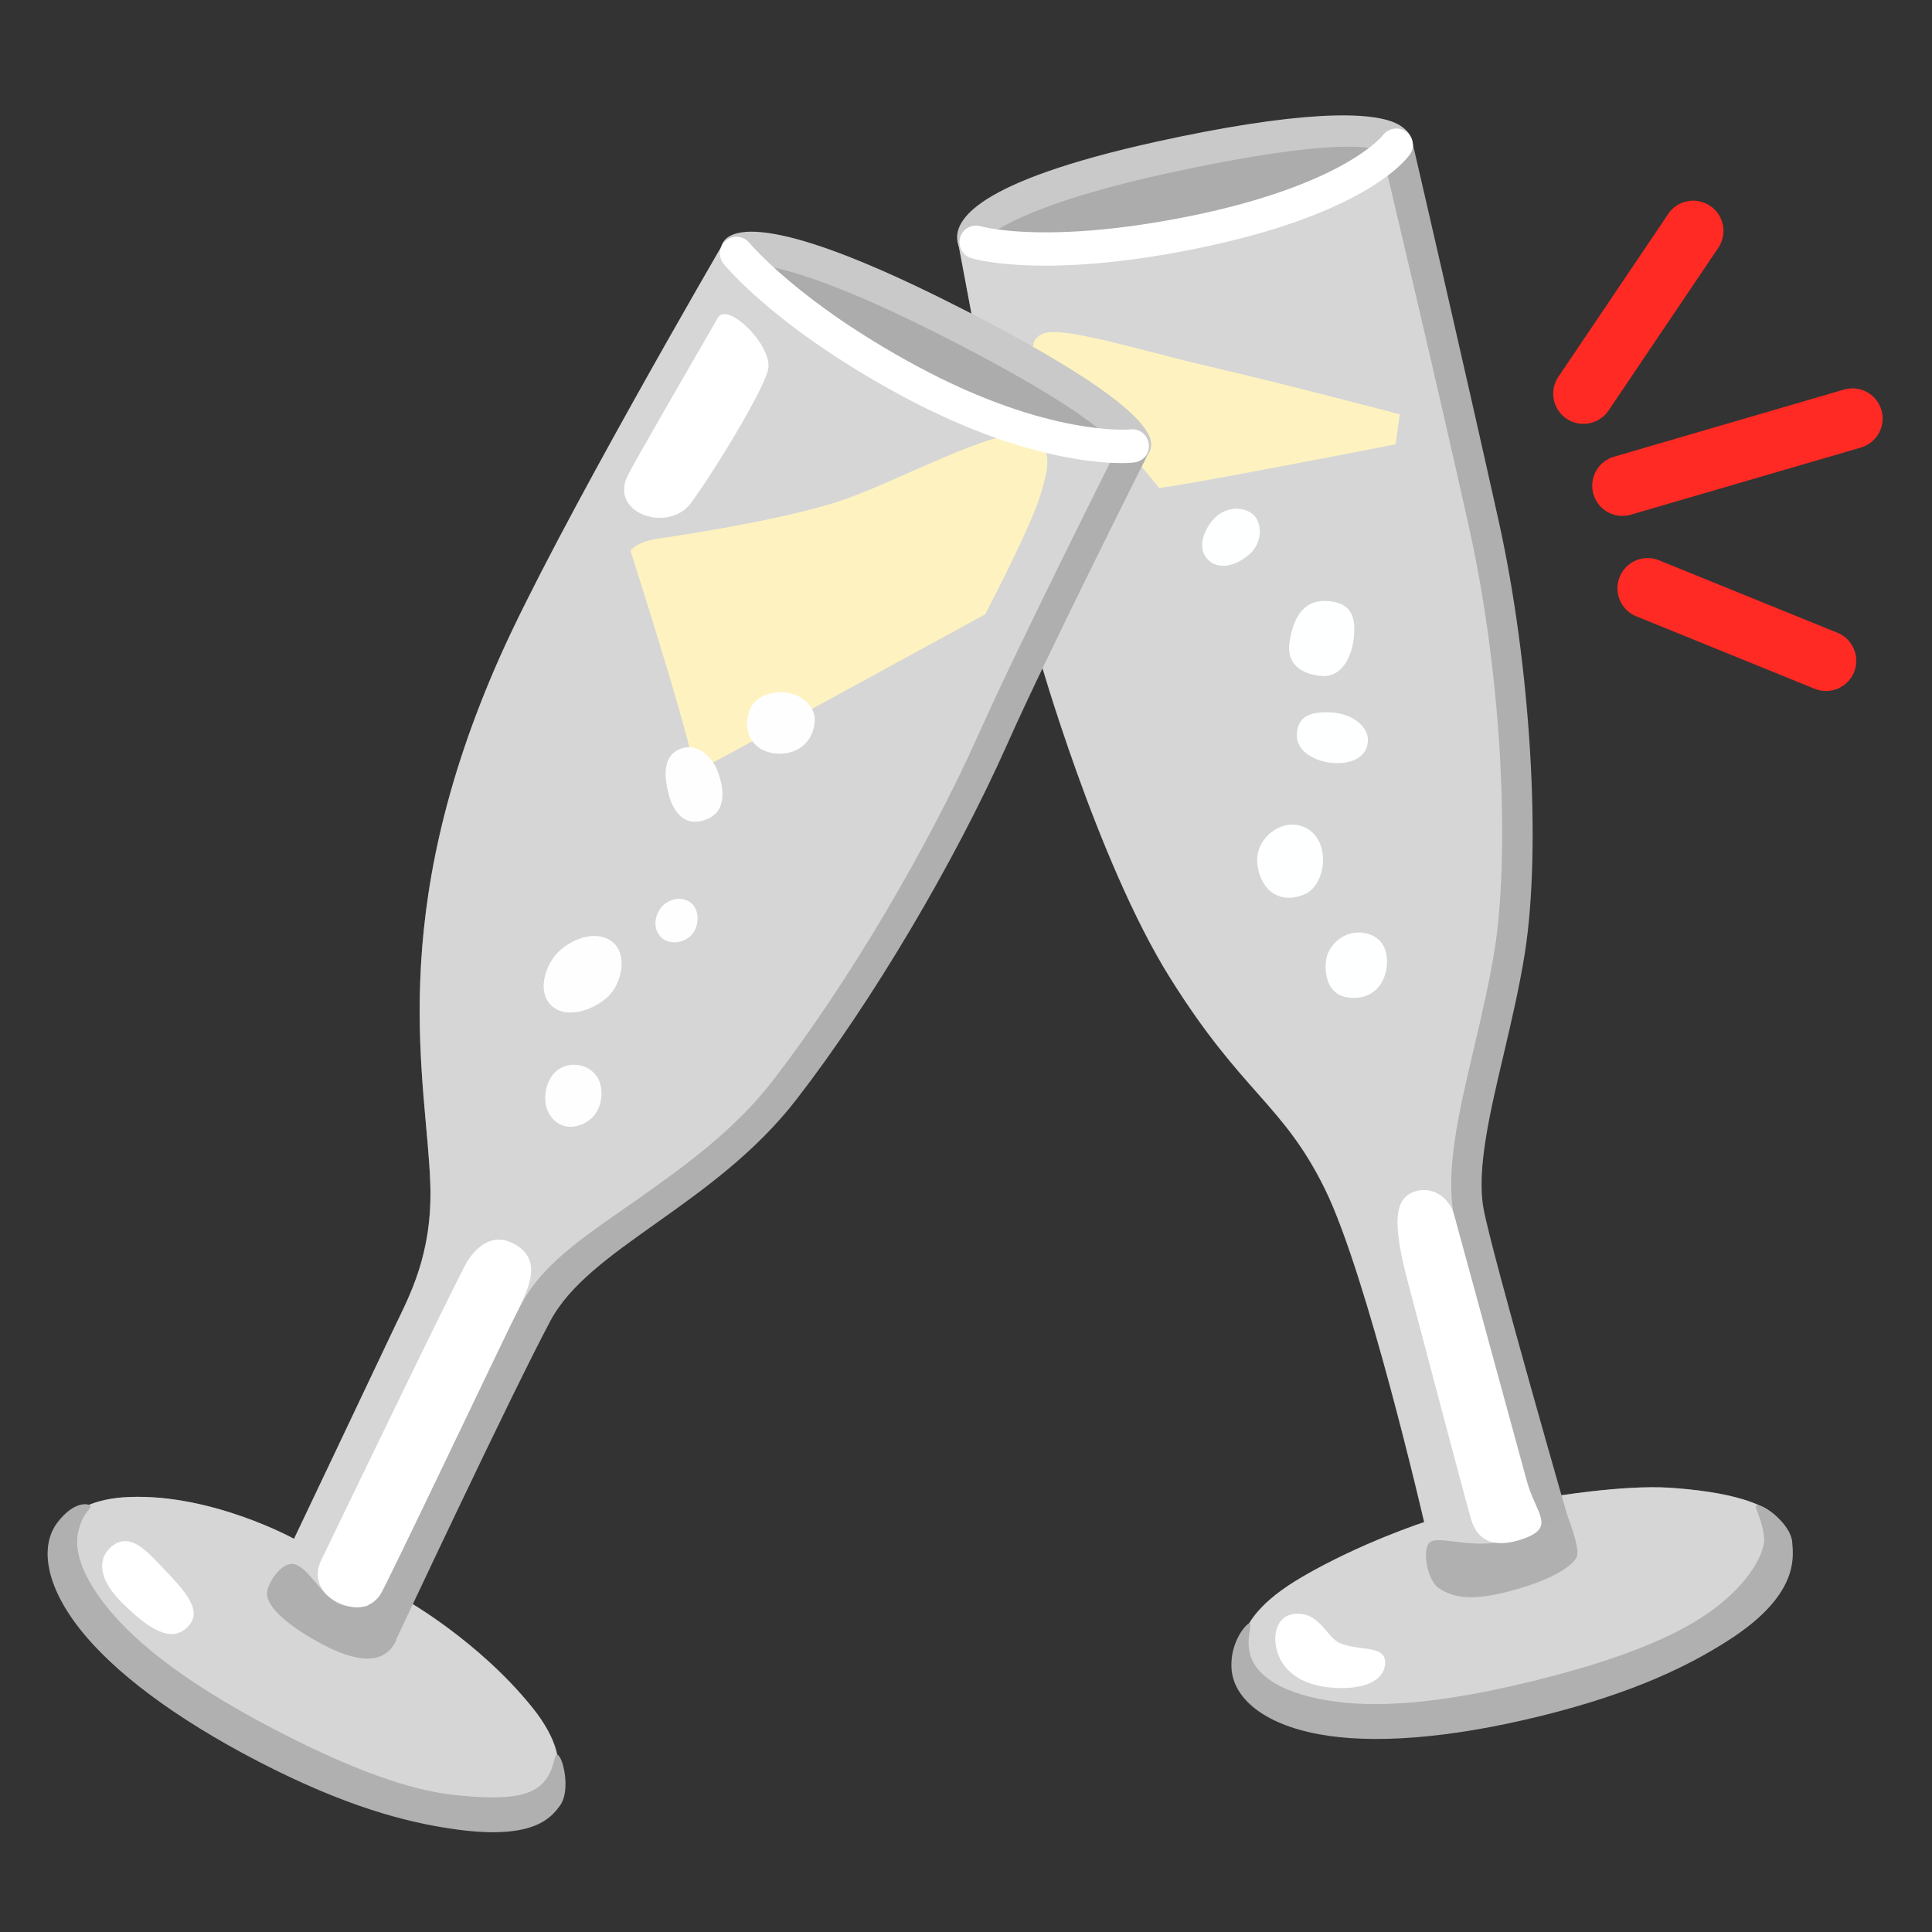 <svg xmlns="http://www.w3.org/2000/svg" width="3em" height="3em" viewBox="0 0 128 128"><rect x="0" y="0" width="128" height="128" fill="#333333" stroke="none"/><path fill="#E0E0E0" d="m63.46 15.98l1.21 6.44l-9.83-5.06l-6.89-1.29S36.86 35.1 33.12 43.52c-7.72 17.37-4.82 28.19-4.61 34.95c.15 4.61-1.39 7.4-2.36 9.43c-.96 2.04-6.67 14.05-6.67 14.05s-5.42-2.99-10.92-2.77c-4.71.18-5.18 3.13-5.08 3.88c.11.75 6.69 9.4 16.98 14.12s15.32 2.53 15.32 2.53s3.03-2.19-.51-6.59s-8.36-7.11-8.36-7.11l8.68-18.97l5.68-6l6.43-4.72l6.43-7.08l5.9-9.11l7.18-13.72l1.61-3s3.86 13.61 8.68 21.33S85 73.1 87.79 78.78s6.57 22.06 6.57 22.06s-4.16 1.35-8.05 3.61c-5.63 3.27-3.9 5.9-3.73 7.22c.34 2.66 8.42 4.74 21.61.13s14.34-8.45 14.01-10.38c-.32-1.93-4.22-2.64-7.61-2.86c-3.08-.2-7.91.62-7.91.62l-3.43-10.96l-1.93-10.08l.75-7.4l1.93-7.72l.75-10.61l-1.72-15.01l-4.82-21.65l-2.11-7.48s-11.7.95-16.42 2.12c-9.54 2.36-12.22 5.59-12.22 5.59" opacity=".7"/><path fill="#FFF" d="m63.46 15.98l1.21 6.44l10.4 6.48l-11.21-1.78l-7.98-4.35l-7.93-6.7S36.86 35.1 33.12 43.52c-7.72 17.37-4.82 28.19-4.61 34.95c.15 4.61-1.39 7.4-2.36 9.43c-.96 2.04-6.67 14.05-6.67 14.05s-5.42-2.99-10.92-2.77c-4.71.18-5.18 3.13-5.08 3.88c.11.75 6.69 9.4 16.98 14.12s15.43 2.02 15.43 2.02s2.91-1.67-.63-6.07s-8.36-7.11-8.36-7.11l8.68-18.97l5.68-6l6.43-4.72l6.43-7.08l5.9-9.11l7.18-13.72l1.61-3s3.86 13.61 8.68 21.33s7.5 8.36 10.29 14.04s6.57 22.06 6.57 22.06s-4.16 1.35-8.05 3.61c-5.63 3.27-3.9 5.9-3.73 7.22c.34 2.66 8.42 4.74 21.61.13s14.34-8.45 14.01-10.38c-.32-1.93-4.22-2.64-7.61-2.86c-3.08-.2-7.91.62-7.91.62l-3.43-10.96l-1.93-10.08l.75-7.4l1.93-7.72l.75-10.61l-1.72-15.01l-4.82-21.65l-1.94-6.25s-4.42 4.16-12.99 5.8c-9.63 1.86-15.81.67-15.81.67" opacity=".5"/><path fill="#FEF3C0" d="M41.77 36.48s.39-.57 1.75-.78c.75-.12 7.88-1.13 12.01-2.47c3.66-1.18 10.4-4.93 12.33-4.4s1.72 1.82 1.07 3.97s-3.66 7.9-3.66 7.9s-19.75 10.81-19.32 10.49s-4.18-14.71-4.18-14.71"/><radialGradient id="" cx="48.517" cy="56.866" r="18.683" gradientUnits="userSpaceOnUse"><stop offset=".404" stop-color="#FFD61B"/><stop offset=".531" stop-color="#FFD71F"/><stop offset=".66" stop-color="#FFD92B"/><stop offset=".79" stop-color="#FFDC40"/><stop offset=".921" stop-color="#FFE05C"/><stop offset=".96" stop-color="#FFE266"/></radialGradient><path fill="url(#)" d="M35.48 76.75c5.47 2.57 12.54-4.5 17.9-13.4c4.6-7.64 11.9-22.73 11.9-22.73s-9.11 3.32-13.72 1.93s-9.76-6.11-9.76-6.11s-5.21 9.41-7.83 17.58c-2.67 8.37-3.74 20.26 1.51 22.73"/><path fill="#FFFEFF" d="M44.97 49.66c-1.24.57-.84 2.27-.69 2.88c.21.91.91 2.45 2.61 1.71c1.49-.65.91-2.56.59-3.31c-.29-.65-1.23-1.86-2.51-1.28m4.53-1.76c-.05 1.12.8 2.08 2.24 2.03s2.19-1.07 2.24-2.19s-1.2-1.98-2.45-1.87c-1.23.11-1.98.75-2.03 2.03m-8.75 14.67c-.96-1.02-2.72-.53-3.79.53c-.72.72-1.44 2.45-.48 3.47c.96 1.01 2.83.37 3.79-.53c.96-.91 1.23-2.67.48-3.47m3.1-.43c.57.5 1.55.32 2.03-.27s.48-1.71-.21-2.13c-.69-.43-1.6-.08-1.97.53c-.44.7-.33 1.44.15 1.87m-6.14 8.43c-1.38.24-1.71 1.76-1.55 2.61s.91 1.65 1.97 1.44c1.07-.21 1.81-1.12 1.71-2.4s-1.22-1.81-2.13-1.65"/><path fill="#FEF3C0" d="M68.76 24.08s-.94-1.49.39-1.99s6.74 1.22 11.05 2.21s12.54 3.15 12.54 3.15l-.28 1.99s-15.58 3.04-15.69 2.87s-1.77-2.1-1.88-2.43s-3.59-4.69-3.76-4.69c-.16 0-2.37-1.11-2.37-1.11"/><radialGradient id="" cx="84.066" cy="49.413" r="17.862" gradientUnits="userSpaceOnUse"><stop offset=".404" stop-color="#FFD61B"/><stop offset=".531" stop-color="#FFD71F"/><stop offset=".66" stop-color="#FFD92B"/><stop offset=".79" stop-color="#FFDC40"/><stop offset=".921" stop-color="#FFE05C"/><stop offset=".96" stop-color="#FFE266"/></radialGradient><path fill="url(#)" d="M75.39 28.89s5.41 0 8.95-.11s8.4-1.33 8.4-1.33s2.52 11.9 3.49 20.63c.84 7.55.34 21.95-4.14 23.14c-5.87 1.56-11.41-9.29-13.79-14.63c-3.48-7.79-6.71-19.42-6.71-19.42z"/><path fill="#FEFFFF" d="M80.04 37.09c.7.7 1.89.41 2.78-.41c.89-.81.81-2.22.07-2.7s-1.81-.33-2.48.41c-.7.77-1.11 1.95-.37 2.7m8.25 2.77c-1.59-.26-2.52.59-2.85 2.63c-.32 1.96 1.55 2.3 2.3 2.3c1.04 0 1.81-1.07 1.96-2.59s-.34-2.16-1.41-2.34m-2.37 8.74c-.09 1.3 1.48 2 2.78 1.96s1.93-.7 1.93-1.55s-1-1.74-2.44-1.81s-2.19.29-2.27 1.4m.74 6.33c-1.52-.96-3.7.56-3.33 2.52s1.89 2.41 3.22 1.74c1.23-.62 1.65-3.29.11-4.26m4.15 7c-1.12-.44-2.31.11-2.81 1.18c-.33.7-.33 2.7 1.22 2.96s2.37-.7 2.59-1.67s.04-2.07-1-2.47"/><path fill="#FF2A23" d="M104.91 28.08a1.998 1.998 0 0 1-1.66-3.12l7.27-10.78c.62-.92 1.86-1.16 2.78-.54s1.16 1.86.54 2.78l-7.27 10.78c-.39.57-1.02.88-1.66.88m2.58 6.1a2 2 0 0 1-.56-3.92l15.24-4.45a2 2 0 0 1 1.12 3.84l-15.24 4.45c-.18.05-.37.08-.56.08m13.48 11.6q-.375 0-.75-.15l-11.84-4.81a2.003 2.003 0 0 1 1.51-3.71l11.84 4.81a2.003 2.003 0 0 1-.76 3.86"/><path fill="#AFAFAF" d="M102.26 102.23c-.22-.76-5.38-18.67-5.95-21.78c-.55-2.98.37-6.9 1.35-11.04c.5-2.14 1.02-4.35 1.37-6.53c.93-5.88.64-17.36-1.7-27.93c-2.2-9.92-5.77-24.91-5.81-25.06l2-.71c.04.15 3.56 15.38 5.77 25.33c2.12 9.54 2.85 21.6 1.73 28.67c-.36 2.26-.89 4.5-1.4 6.68c-.93 3.94-1.8 7.65-1.33 10.22c.55 3 5.85 21.4 5.91 21.58z"/><path fill="#C9C9C9" d="M64.35 16.97c-.53 0-.84-.46-.92-1c-.21-1.34 1.09-3.92 13.22-6.59c8.9-1.96 14.42-2.19 16.15-1.04c.51.34.69.7.73.91c.11.6-.46 1.04-1.06 1.15c-.43.08-.85-.11-1.09-.44c-.42-.18-3.01-.91-14.26 1.57c-9.72 2.14-11.69 4.16-11.69 4.17c.09.6-.32 1.16-.92 1.26c-.04.01-.1.01-.16.01M91.2 9.52"/><path fill="#FFF" d="M69.26 17.6c-3.26 0-4.84-.47-4.95-.51a1.101 1.101 0 0 1 .66-2.1c.04.01 4.33 1.24 13.76-.65c10.32-2.08 12.86-5.35 12.89-5.38c.36-.48 1.04-.59 1.53-.24s.61 1.02.26 1.51c-.28.4-3.07 4.01-14.25 6.26c-4.25.86-7.52 1.11-9.9 1.11"/><path fill="#AFAFAF" d="m26.31 108.49l-2.58-.86c.07-.16 8.08-16.09 10.83-21.26c1.51-2.84 4.62-4.75 7.76-6.97c2.95-2.09 6.3-4.47 8.86-7.78C56.09 65.28 61.47 56.2 64.9 48.5c2.64-5.93 9.55-19.66 9.62-19.8l1.66 1.14c-.07.14-6.84 13.58-9.45 19.47c-3.49 7.84-8.97 17.08-13.97 23.54c-2.74 3.54-6.22 6.01-9.29 8.19s-5.72 4.06-7.01 6.48c-2.72 5.12-10.07 20.81-10.15 20.97"/><path fill="#C9C9C9" d="M75.18 30.54c-.52 0-.95-.36-1.07-.83c-.17-.29-1.68-2.41-11.97-7.6c-9.88-4.98-12.44-4.61-12.74-4.53c-.45.26-1.02.18-1.38-.23c-.4-.46-.36-1.15.1-1.55c.87-.76 3.98-1.22 15.01 4.35c6 3.02 13.14 7.09 13.14 9.3c.01.6-.48 1.09-1.09 1.09m-25.6-13.1c0 .01-.01.01 0 0c-.01.01 0 0 0 0m0 0"/><path fill="#FFF" d="M74.33 30.68c-1.92 0-7.11-.44-14.54-4.43c-8.32-4.47-11.71-8.6-11.85-8.77c-.38-.47-.31-1.17.16-1.55s1.16-.31 1.55.16c.03.04 3.3 3.98 11.18 8.21c8.64 4.64 14.01 4.16 14.07 4.15c.61-.07 1.14.37 1.21.98c.07.6-.37 1.14-.97 1.21c-.05.01-.33.04-.81.04"/><path fill="#B0B0B0" d="M94.81 102.13c-.65.33-.3 2.54.52 3.09c1.01.68 2.27.85 4.8.17c2.7-.72 4.1-1.66 4.34-2.26s-.7-2.89-.7-2.89s-1.87 1.21-3.97 1.81c-2.1.61-4.27-.28-4.99.08"/><path fill="#FFF" d="M93.73 78.94c-1.46.48-1.42 2.32-.46 5.98s3.96 14.98 4.2 15.76s.9 2.1 3.3 1.32s1-1.67.4-3.83c-.45-1.61-4.62-16.94-4.84-17.72c-.36-1.21-1.51-1.87-2.6-1.51m-7.42 28c-2.03-.3-2.22 2.04-1.26 3.36c.64.87 1.67 1.36 3.06 1.5c1.92.19 3.66-.29 3.66-1.68c0-1.14-1.74-.72-3-1.26c-.77-.33-1.27-1.74-2.46-1.92"/><path fill="#B0B0B0" d="M101.41 111.41c5.78-1.41 9.43-2.92 11.76-4.54c2.98-2.08 3.74-4.19 3.71-4.87c-.06-1.2-.62-2.05-.54-2.22c.18-.36 2.3 1.08 2.4 2.4c.08 1.02.44 3.52-4.25 6.51c-2.47 1.58-6.09 3.44-12.41 5c-6.21 1.53-11.21 1.85-14.69 1.21c-3.7-.68-5.68-2.41-5.8-4.36c-.11-1.8 1.03-3.03 1.2-2.99c.24.06-.43 1.32.24 2.58c.53.98 1.85 1.93 4.44 2.44c2.71.54 6.83.58 13.94-1.16"/><path fill="#FFF" d="M47.56 21.05c-1.23 2.15-5.53 9.54-5.99 10.49c-1.2 2.5 2.75 3.8 4.23 1.76c1.76-2.43 5-7.82 5.11-8.94c.15-1.61-2.73-4.38-3.35-3.31"/><path fill="#AFAFAF" d="M19.17 103.63c-.76.16-1.55 1.48-1.48 2.04c.14 1.12 2.09 2.43 3.61 3.24c2.16 1.15 3.9 1.42 4.78.08s-.63-2.84-.63-2.84s-2.08.75-3.28-.06c-1.19-.81-2.01-2.67-3-2.46"/><path fill="#FFF" d="M7.41 102.44c-.61.49-1.34 1.75.7 3.77c2.07 2.05 3.39 2.56 4.36 1.54s-.16-2.29-1.61-3.8c-1.11-1.15-2.2-2.49-3.45-1.51m23.57-18.9c-.6.93-9.4 19.22-9.71 19.85c-.43.85-.27 2.07 1.01 2.72c1.42.73 2.4.32 2.93-.48c.36-.54 7.96-16.5 8.67-17.94c.96-1.97 2.24-4.05.3-5.21c-1.6-.97-2.72.31-3.2 1.06"/><path fill="#B0B0B0" d="M18.17 114.57c5.28 2.75 9.02 4.02 11.83 4.34c3.62.4 5.02.06 5.81-.63c.9-.79.88-1.95 1.06-2.02c.37-.15 1.01 2.33.22 3.38c-.61.82-1.81 2.35-7.31 1.5c-2.9-.44-6.85-1.43-12.63-4.42c-5.68-2.94-9.65-6-11.84-8.77c-2.33-2.95-2.68-5.56-1.49-7.1c1.1-1.43 2.05-1.24 2.16-1.09c.14.2-.48.35-.8 1.73c-.25 1.09.12 2.67 1.73 4.76c1.69 2.18 4.77 4.93 11.26 8.32"/></svg>